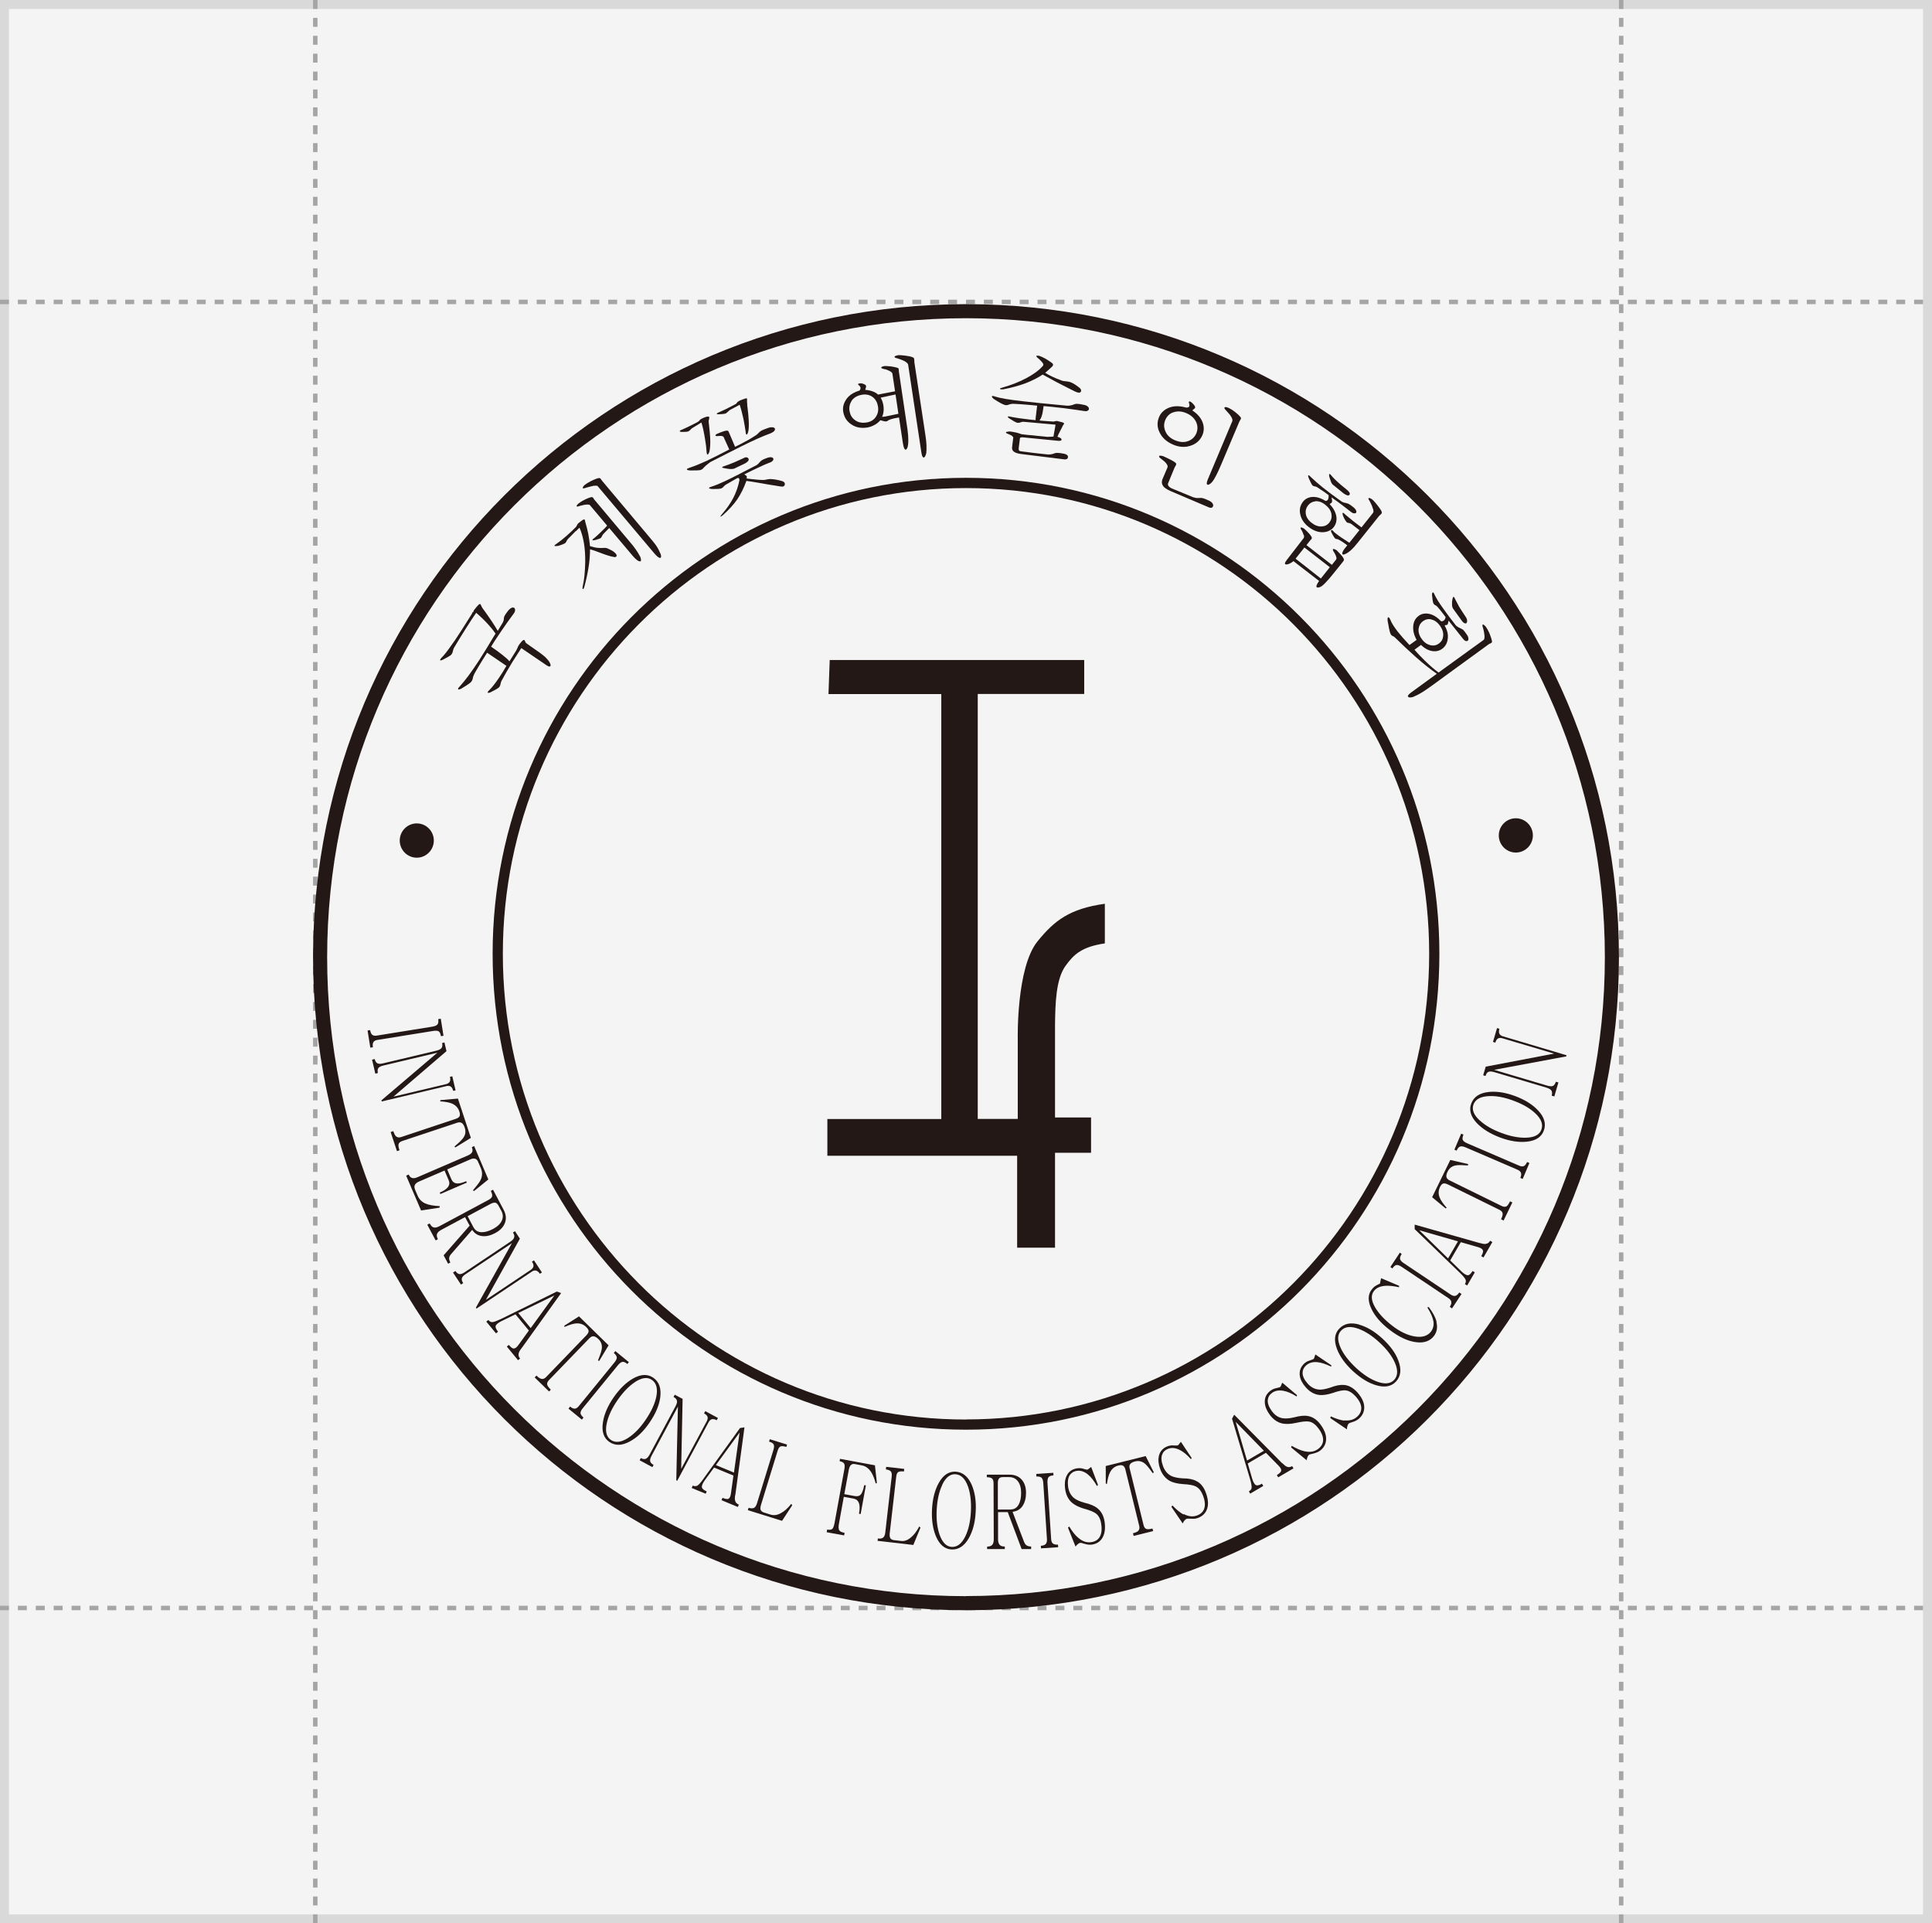 <svg width="216" height="215" viewBox="0 0 216 215" fill="none" xmlns="http://www.w3.org/2000/svg">
<rect x="0.5" y="0.5" width="215" height="214" fill="#D9D9D9" fill-opacity="0.3" stroke="#D9D9D9"/>
<line y1="33.75" x2="216" y2="33.75" stroke="#A5A5A5" stroke-width="0.5" stroke-dasharray="1 1"/>
<line y1="179.75" x2="216" y2="179.75" stroke="#A5A5A5" stroke-width="0.5" stroke-dasharray="1 1"/>
<line x1="35.25" x2="35.25" y2="215" stroke="#A5A5A5" stroke-width="0.5" stroke-dasharray="1 1"/>
<line x1="181.25" x2="181.25" y2="215" stroke="#A5A5A5" stroke-width="0.5" stroke-dasharray="1 1"/>
<g clip-path="url(#clip0_65_1176)">
<path d="M92.752 73.778H121.217V77.576H109.313V125.076H113.787V116.104C113.787 116.104 113.616 108.176 115.99 105.239C117.884 102.898 119.585 101.579 123.523 101.028V105.457C120.977 105.835 120.076 106.661 119.151 107.935C118.044 109.438 117.987 112.18 117.953 114.521V124.916H121.982V128.862H117.953V139.475H113.718V129.195H92.501V125.088H105.238V77.588H92.626L92.763 73.79L92.752 73.778Z" fill="#231815"/>
<path d="M108 53.413C78.77 53.413 55.076 77.232 55.076 106.616C55.076 135.999 78.77 159.818 108 159.818C137.23 159.818 160.924 135.999 160.924 106.616C160.924 77.232 137.23 53.413 108 53.413ZM108 158.682C79.398 158.682 56.218 135.38 56.218 106.627C56.218 77.874 79.398 54.56 108 54.56C136.602 54.56 159.783 77.863 159.783 106.616C159.783 135.368 136.602 158.671 108 158.671V158.682Z" fill="#231815"/>
<path d="M108 34C67.677 34 35 66.688 35 107.006C35 147.324 67.677 180 108 180C148.323 180 181 147.324 181 107.006C181 66.688 148.312 34 108 34ZM108 178.428C68.555 178.428 36.575 146.452 36.575 107.006C36.575 67.56 68.555 35.572 108 35.572C147.445 35.572 179.425 67.548 179.425 106.994C179.425 146.44 147.445 178.417 108 178.417V178.428Z" fill="#231815"/>
<path d="M52.896 68.443C52.896 68.443 52.93 68.363 52.942 68.317C52.964 68.259 52.987 68.214 53.022 68.168C53.078 68.087 53.17 67.973 53.307 67.812C53.478 67.617 53.592 67.514 53.661 67.514C53.706 67.514 53.752 67.582 53.809 67.72C53.832 67.778 53.855 67.812 53.866 67.846C53.889 67.904 53.923 67.95 53.957 67.996C54.277 68.432 54.619 68.913 54.973 69.441C55.316 69.969 55.544 70.325 55.647 70.52L56.206 69.602C56.263 69.499 56.297 69.395 56.309 69.326C56.32 69.281 56.331 69.223 56.331 69.154C56.331 69.063 56.354 68.971 56.388 68.891C56.446 68.764 56.571 68.581 56.754 68.34C56.902 68.145 57.05 68.019 57.187 67.95C57.301 67.892 57.404 67.892 57.484 67.95C57.553 67.996 57.587 68.076 57.587 68.191C57.587 68.317 57.541 68.443 57.45 68.569C57.005 69.154 56.514 69.854 55.966 70.657C55.475 71.38 55.121 71.919 54.905 72.287C55.453 72.654 55.886 72.975 56.206 73.239C56.537 73.491 56.788 73.721 56.959 73.927L57.724 72.7L57.861 72.413C57.895 72.31 57.941 72.229 57.975 72.172C58.032 72.069 58.123 71.942 58.249 71.793C58.397 71.61 58.511 71.529 58.591 71.541C58.637 71.541 58.682 71.61 58.728 71.736C58.751 71.782 58.762 71.805 58.774 71.828C58.785 71.862 58.808 71.885 58.831 71.897L60.395 72.998C60.634 73.17 60.828 73.331 60.977 73.468C61.136 73.629 61.273 73.79 61.388 73.939C61.559 74.226 61.604 74.409 61.513 74.478C61.444 74.547 61.285 74.501 61.045 74.329L58.283 72.447C58.078 72.757 57.747 73.273 57.29 73.996C56.788 74.822 56.4 75.499 56.103 76.05C56.057 76.13 56.023 76.211 56 76.291C55.989 76.337 55.977 76.406 55.955 76.475C55.932 76.635 55.863 76.761 55.772 76.853C55.624 76.979 55.316 77.151 54.836 77.392C54.654 77.461 54.551 77.473 54.528 77.415C54.505 77.369 54.562 77.278 54.722 77.128C55.03 76.819 55.384 76.371 55.783 75.775C56.092 75.327 56.366 74.88 56.617 74.432L54.459 72.964C54.094 73.537 53.775 74.054 53.501 74.513C53.181 75.04 52.999 75.373 52.953 75.511C52.919 75.579 52.896 75.637 52.885 75.706C52.885 75.74 52.873 75.797 52.85 75.855C52.816 76.016 52.748 76.153 52.633 76.268C52.462 76.429 52.097 76.669 51.538 77.002C51.367 77.071 51.264 77.094 51.23 77.048C51.172 77.014 51.23 76.899 51.424 76.704C51.994 76.084 52.691 75.144 53.512 73.893C53.969 73.182 54.574 72.218 55.293 71.002L55.407 70.829C55.213 70.543 54.95 70.21 54.608 69.831C54.197 69.372 53.74 68.936 53.238 68.5C53.033 68.787 52.656 69.361 52.097 70.233C51.538 71.116 51.104 71.828 50.773 72.39C50.727 72.47 50.693 72.55 50.67 72.631C50.659 72.677 50.648 72.746 50.625 72.826C50.579 72.998 50.511 73.124 50.419 73.216C50.282 73.331 49.986 73.503 49.54 73.732C49.381 73.813 49.278 73.836 49.221 73.813C49.164 73.79 49.221 73.686 49.381 73.503C49.563 73.331 49.837 73.01 50.191 72.516C50.636 71.919 51.115 71.22 51.629 70.405L52.736 68.65C52.782 68.569 52.816 68.5 52.827 68.443H52.896Z" fill="#231815"/>
<path d="M64.378 59.356L63.499 60.251C63.442 60.308 63.408 60.366 63.374 60.423C63.351 60.446 63.34 60.492 63.317 60.538C63.282 60.63 63.225 60.699 63.145 60.744C63.031 60.813 62.78 60.905 62.415 61.02C62.164 61.054 62.016 61.054 61.993 61.02C61.959 60.974 62.061 60.882 62.278 60.744C62.552 60.561 62.917 60.274 63.374 59.872C63.773 59.517 64.116 59.196 64.401 58.897L64.515 58.702C64.538 58.645 64.572 58.587 64.606 58.541C64.675 58.473 64.823 58.358 65.029 58.209C65.189 58.083 65.291 58.037 65.348 58.071C65.383 58.094 65.405 58.163 65.417 58.266L65.44 58.358C65.588 58.863 65.691 59.299 65.771 59.677C65.85 60.09 65.908 60.549 65.965 61.054C66.341 61.169 66.661 61.238 66.923 61.249C67.083 61.261 67.254 61.261 67.448 61.249C67.562 61.249 67.642 61.238 67.7 61.249C67.791 61.249 67.882 61.284 67.985 61.33C68.27 61.456 68.498 61.582 68.67 61.72C68.807 61.834 68.886 61.926 68.932 62.029C68.955 62.11 68.944 62.179 68.886 62.224C68.829 62.27 68.772 62.293 68.692 62.27C68.498 62.247 68.247 62.19 67.939 62.087C67.757 62.029 67.471 61.938 67.095 61.788C66.809 61.685 66.604 61.605 66.478 61.559C66.261 61.49 66.09 61.433 65.965 61.41C65.965 62.087 65.908 62.775 65.793 63.464C65.691 64.095 65.542 64.806 65.337 65.575C65.28 65.77 65.223 65.862 65.166 65.85C65.12 65.85 65.109 65.724 65.154 65.517C65.314 64.829 65.405 63.946 65.428 62.867C65.451 61.284 65.234 59.987 64.789 58.989L64.606 59.161L64.378 59.391V59.356ZM65.577 56.396C65.383 56.419 65.12 56.465 64.812 56.557C64.606 56.637 64.481 56.648 64.469 56.591C64.447 56.522 64.527 56.419 64.709 56.258C64.892 56.121 65.086 56.006 65.28 55.903C65.428 55.822 65.622 55.742 65.839 55.65C66.022 55.581 66.147 55.558 66.216 55.581C66.261 55.581 66.307 55.627 66.353 55.708C66.376 55.753 66.398 55.776 66.41 55.799C66.433 55.845 66.467 55.88 66.501 55.914L70.77 60.997C70.998 61.295 71.181 61.559 71.317 61.777C71.409 61.926 71.5 62.087 71.591 62.259C71.694 62.569 71.694 62.741 71.569 62.752C71.375 62.764 71.101 62.557 70.735 62.133L68.11 59.023L67.46 59.689C67.46 59.689 67.368 59.792 67.346 59.849C67.323 59.884 67.3 59.918 67.277 59.976C67.243 60.068 67.197 60.125 67.14 60.159C67.049 60.217 66.866 60.274 66.592 60.354C66.364 60.412 66.25 60.412 66.239 60.366C66.227 60.308 66.33 60.217 66.535 60.068C66.741 59.895 66.98 59.666 67.254 59.402C67.528 59.138 67.745 58.92 67.882 58.76L65.919 56.43C65.919 56.43 65.759 56.385 65.554 56.407L65.577 56.396ZM66.398 54.296C66.227 54.331 65.942 54.4 65.531 54.514C65.291 54.606 65.166 54.618 65.154 54.549C65.132 54.491 65.2 54.377 65.36 54.216C65.542 54.078 65.771 53.929 66.044 53.791C66.216 53.7 66.421 53.608 66.695 53.505C66.866 53.447 66.98 53.424 67.049 53.447C67.095 53.447 67.163 53.516 67.231 53.631L67.334 53.769L72.915 60.412C73.166 60.71 73.372 60.985 73.509 61.226C73.6 61.375 73.703 61.571 73.806 61.823L73.829 61.846C73.943 62.144 73.943 62.316 73.829 62.362C73.692 62.397 73.463 62.224 73.132 61.834L66.798 54.319C66.798 54.319 66.615 54.262 66.41 54.308L66.398 54.296Z" fill="#231815"/>
<path d="M78.188 47.022C78.188 47.022 78.234 46.976 78.246 46.953C78.268 46.93 78.291 46.896 78.325 46.873C78.394 46.827 78.508 46.781 78.668 46.701C78.999 46.563 79.204 46.529 79.273 46.598C79.307 46.632 79.307 46.735 79.261 46.919C79.25 46.965 79.238 46.999 79.227 47.022C79.227 47.068 79.227 47.114 79.227 47.137C79.318 47.883 79.375 48.479 79.398 48.915C79.433 49.581 79.398 50.097 79.318 50.476C79.238 50.694 79.17 50.797 79.113 50.809C79.056 50.809 79.01 50.717 78.999 50.522C78.976 50.109 78.919 49.615 78.816 49.03C78.702 48.33 78.576 47.722 78.417 47.229L77.389 47.86C77.332 47.894 77.275 47.94 77.241 47.986C77.218 48.009 77.184 48.032 77.15 48.078C77.07 48.158 76.99 48.215 76.91 48.238C76.773 48.273 76.534 48.284 76.191 48.284C76.066 48.273 75.997 48.238 75.997 48.204C75.986 48.147 76.077 48.089 76.271 48.02C76.499 47.917 76.716 47.814 76.921 47.722C77.184 47.596 77.424 47.47 77.675 47.343L78.006 47.171C78.086 47.114 78.143 47.068 78.177 47.034L78.188 47.022ZM80.734 48.743C80.631 48.72 80.471 48.72 80.277 48.743C80.106 48.766 80.003 48.743 79.992 48.686C79.969 48.629 80.037 48.56 80.209 48.479C80.745 48.25 81.099 48.135 81.281 48.135C81.384 48.135 81.464 48.204 81.498 48.342L81.544 48.445L82.183 49.948C82.583 49.753 82.925 49.581 83.21 49.42C83.553 49.248 83.941 49.03 84.34 48.766C84.477 48.686 84.591 48.606 84.683 48.525C84.728 48.479 84.785 48.434 84.854 48.353C84.945 48.261 85.036 48.193 85.128 48.135C85.287 48.055 85.539 47.952 85.881 47.837C86.075 47.768 86.246 47.745 86.383 47.768C86.509 47.779 86.6 47.825 86.634 47.917C86.669 47.986 86.634 48.078 86.566 48.17C86.475 48.273 86.349 48.353 86.166 48.434C85.31 48.743 84.192 49.237 82.822 49.925C81.624 50.522 80.494 51.107 79.41 51.657C79.09 51.898 78.896 52.059 78.839 52.116C78.805 52.151 78.759 52.197 78.702 52.254C78.588 52.403 78.462 52.495 78.314 52.541C78.097 52.587 77.698 52.598 77.104 52.587C76.887 52.564 76.785 52.529 76.796 52.461C76.796 52.403 76.933 52.334 77.184 52.254C77.652 52.105 78.257 51.853 78.999 51.52C79.626 51.221 80.471 50.797 81.532 50.246L80.893 48.835C80.893 48.835 80.802 48.755 80.699 48.732L80.734 48.743ZM84.797 51.818C84.797 51.818 84.888 51.726 84.945 51.657C85.025 51.566 85.105 51.497 85.173 51.451C85.299 51.371 85.493 51.279 85.767 51.187C85.961 51.118 86.132 51.095 86.258 51.118C86.372 51.141 86.44 51.199 86.463 51.279C86.486 51.348 86.463 51.428 86.372 51.52C86.292 51.612 86.178 51.68 86.018 51.726C85.778 51.807 85.31 52.013 84.614 52.346C84.066 52.598 83.598 52.828 83.21 53.034C83.359 53.115 83.45 53.184 83.484 53.241C83.496 53.275 83.507 53.333 83.484 53.413V53.493C83.895 53.539 84.249 53.585 84.546 53.608C84.797 53.631 85.048 53.654 85.287 53.654C85.356 53.654 85.436 53.654 85.516 53.642C85.561 53.642 85.63 53.62 85.721 53.596C85.938 53.551 86.132 53.539 86.292 53.562C86.577 53.574 86.965 53.642 87.445 53.78C87.673 53.849 87.776 53.987 87.741 54.182C87.696 54.365 87.536 54.434 87.251 54.377L85.892 54.159C85.379 54.078 84.991 54.01 84.706 53.952C84.237 53.872 83.815 53.803 83.45 53.757C83.165 54.549 82.822 55.226 82.434 55.811C82.023 56.407 81.475 57.004 80.802 57.601C80.654 57.727 80.562 57.773 80.551 57.738C80.54 57.704 80.597 57.601 80.756 57.429C81.259 56.855 81.669 56.258 81.989 55.65C82.309 55.019 82.537 54.365 82.674 53.665C82.662 53.562 82.64 53.482 82.605 53.459C82.56 53.401 82.457 53.424 82.32 53.505L81.122 54.193C81.122 54.193 81.03 54.262 80.996 54.308C80.973 54.331 80.939 54.365 80.893 54.4C80.814 54.503 80.722 54.572 80.608 54.606C80.425 54.652 80.083 54.675 79.581 54.664C79.387 54.641 79.284 54.606 79.273 54.56C79.25 54.514 79.33 54.468 79.512 54.411C79.98 54.262 80.483 54.056 81.019 53.803C81.361 53.642 81.898 53.379 82.64 53L82.879 52.874L84.511 52.036C84.626 51.979 84.717 51.91 84.785 51.83L84.797 51.818ZM82.332 45.095C82.332 45.095 82.354 45.06 82.377 45.037C82.423 44.968 82.468 44.923 82.525 44.888C82.605 44.819 82.754 44.751 82.948 44.682C83.233 44.567 83.404 44.521 83.473 44.532C83.519 44.544 83.541 44.624 83.519 44.751C83.519 44.819 83.519 44.865 83.519 44.9C83.519 44.968 83.519 45.049 83.541 45.118V45.278C83.633 46.013 83.69 46.552 83.701 46.896C83.735 47.447 83.724 47.871 83.667 48.193C83.61 48.445 83.541 48.571 83.473 48.583C83.416 48.583 83.37 48.468 83.359 48.238C83.302 47.825 83.222 47.366 83.119 46.839C82.993 46.254 82.856 45.714 82.697 45.244L81.669 45.795L81.544 45.875L81.327 46.07C81.236 46.162 81.156 46.219 81.065 46.242C80.928 46.276 80.677 46.299 80.311 46.311C80.186 46.311 80.129 46.276 80.129 46.242C80.129 46.219 80.209 46.162 80.368 46.093C80.551 46.013 80.791 45.909 81.099 45.76C81.316 45.657 81.601 45.508 81.978 45.313L82.274 45.152C82.274 45.152 82.32 45.118 82.343 45.095H82.332ZM81.567 52.426C81.43 52.415 81.213 52.38 80.928 52.323C80.791 52.3 80.734 52.277 80.745 52.231C80.745 52.185 80.836 52.139 81.042 52.082C81.293 52.002 81.647 51.864 82.126 51.669C82.468 51.508 82.868 51.336 83.29 51.141C83.359 51.107 83.439 51.107 83.53 51.141C83.61 51.164 83.655 51.221 83.69 51.279C83.724 51.348 83.713 51.428 83.655 51.52C83.587 51.612 83.473 51.703 83.313 51.795L82.069 52.392C81.932 52.426 81.772 52.438 81.567 52.426Z" fill="#231815"/>
<path d="M96.209 43.431C96.221 43.328 96.186 43.224 96.084 43.121C95.97 43.029 95.913 42.972 95.935 42.926C95.958 42.88 96.072 42.857 96.278 42.846C96.575 42.903 96.746 42.995 96.814 43.098C96.849 43.167 96.837 43.27 96.78 43.408L96.734 43.58C97.043 43.603 97.316 43.66 97.556 43.752C97.807 43.833 98.013 43.959 98.161 44.108L100.067 43.741L99.77 41.756C99.736 41.641 99.611 41.538 99.382 41.435C99.177 41.331 98.994 41.274 98.823 41.251C98.629 41.205 98.526 41.159 98.526 41.09C98.503 41.033 98.629 40.976 98.869 40.918C99.04 40.918 99.268 40.918 99.553 40.953C99.782 40.987 99.987 41.022 100.17 41.068C100.318 41.102 100.409 41.136 100.444 41.182C100.478 41.217 100.489 41.274 100.478 41.366L100.501 41.572L101.459 48.02C101.528 48.502 101.551 48.904 101.551 49.214C101.551 49.569 101.517 49.845 101.448 50.04C101.357 50.246 101.265 50.315 101.186 50.246C101.083 50.177 101.003 49.925 100.934 49.478L100.512 46.666C100.341 46.69 100.17 46.724 100.01 46.758C99.907 46.781 99.77 46.816 99.599 46.862L99.553 46.885C99.485 46.907 99.416 46.93 99.371 46.953C99.337 46.976 99.302 46.999 99.257 47.034C99.188 47.08 99.108 47.114 99.04 47.114C98.926 47.114 98.72 47.057 98.424 46.976C98.252 47.171 98.058 47.343 97.83 47.47C97.556 47.63 97.259 47.745 96.951 47.791C96.278 47.894 95.707 47.791 95.205 47.458C94.76 47.171 94.463 46.781 94.326 46.265C94.178 45.749 94.246 45.267 94.509 44.808C94.783 44.303 95.273 43.936 95.947 43.706L96.072 43.672C96.141 43.615 96.186 43.546 96.198 43.465L96.209 43.431ZM95.228 44.796C94.999 45.129 94.908 45.508 94.977 45.932C95.045 46.357 95.228 46.69 95.547 46.93C95.901 47.217 96.346 47.309 96.871 47.229C97.351 47.16 97.716 46.93 97.944 46.563C98.15 46.242 98.23 45.863 98.161 45.439C98.093 45.014 97.921 44.682 97.625 44.429C97.294 44.154 96.883 44.051 96.403 44.119C95.878 44.2 95.479 44.429 95.216 44.785L95.228 44.796ZM100.113 44.096L98.458 44.452C98.64 44.762 98.754 45.118 98.789 45.508C98.823 45.921 98.766 46.288 98.618 46.598C98.789 46.598 99.063 46.552 99.416 46.471C99.633 46.426 99.976 46.345 100.444 46.254L100.124 44.108L100.113 44.096ZM101.174 40.391C100.98 40.287 100.695 40.173 100.33 40.058C100.101 40.012 99.987 39.955 100.01 39.874C100.033 39.805 100.181 39.748 100.444 39.702C100.615 39.702 100.82 39.702 101.037 39.737C101.163 39.748 101.345 39.771 101.596 39.817L101.768 39.851C101.962 39.897 102.099 39.955 102.156 40.012C102.201 40.058 102.213 40.161 102.224 40.299V40.471L103.468 48.686C103.525 49.076 103.571 49.443 103.582 49.776C103.594 50.132 103.582 50.43 103.56 50.648C103.48 50.969 103.388 51.13 103.274 51.141C103.149 51.141 103.069 50.958 103.012 50.59L101.528 40.746C101.494 40.632 101.38 40.528 101.186 40.402L101.174 40.391Z" fill="#231815"/>
<path d="M119.949 45.244C119.949 45.244 120.04 45.221 120.109 45.198C120.212 45.152 120.314 45.129 120.417 45.141C120.588 45.141 120.862 45.187 121.227 45.267C121.41 45.301 121.536 45.37 121.627 45.462C121.718 45.542 121.752 45.623 121.741 45.715C121.741 45.806 121.672 45.875 121.581 45.921C121.501 45.967 121.387 45.978 121.262 45.955C120.68 45.864 119.903 45.749 118.91 45.623C117.883 45.508 117.141 45.428 116.685 45.393L116.662 45.474C116.616 45.818 116.582 46.059 116.548 46.208C116.502 46.426 116.434 46.621 116.354 46.793C116.205 47.057 116.069 47.183 115.932 47.16C115.795 47.126 115.749 46.965 115.795 46.655L115.954 45.347C115.509 45.301 115.053 45.255 114.573 45.221C114.037 45.175 113.615 45.152 113.295 45.141C113.17 45.141 113.055 45.141 112.941 45.187C112.884 45.187 112.816 45.221 112.747 45.244C112.599 45.301 112.439 45.313 112.302 45.255C112.074 45.187 111.674 44.969 111.092 44.59C110.933 44.452 110.864 44.349 110.898 44.303C110.921 44.246 111.035 44.246 111.241 44.326C111.789 44.51 112.827 44.682 114.357 44.854C115.361 44.969 116.993 45.141 119.253 45.347H119.538C119.744 45.313 119.869 45.279 119.949 45.267V45.244ZM116.411 40.379C116.297 40.253 116.148 40.115 115.954 39.955C115.886 39.874 115.852 39.829 115.863 39.794C115.874 39.76 115.977 39.748 116.171 39.771C116.377 39.84 116.605 39.943 116.856 40.081C117.073 40.207 117.313 40.356 117.564 40.54C117.666 40.609 117.723 40.678 117.735 40.746C117.746 40.827 117.701 40.907 117.598 41.01L117.45 41.148L116.856 41.676C117.039 41.802 117.29 41.928 117.587 42.077C117.849 42.204 118.146 42.33 118.488 42.456C118.625 42.525 118.762 42.571 118.899 42.594C118.956 42.605 119.059 42.617 119.196 42.628C119.378 42.64 119.538 42.674 119.675 42.72C119.903 42.8 120.189 42.972 120.531 43.225C120.839 43.431 120.931 43.626 120.839 43.787C120.737 43.948 120.508 43.925 120.143 43.741L119.572 43.454C118.99 43.167 118.522 42.915 118.157 42.731C117.541 42.399 117.016 42.112 116.571 41.871C116.046 42.227 115.395 42.559 114.619 42.858C113.889 43.121 113.067 43.351 112.154 43.523C111.937 43.535 111.823 43.523 111.8 43.466C111.777 43.42 111.868 43.374 112.062 43.328C113.033 43.053 113.923 42.708 114.745 42.272C115.601 41.813 116.217 41.355 116.616 40.873L116.651 40.758C116.651 40.666 116.559 40.54 116.422 40.391L116.411 40.379ZM113.124 48.698C113.033 48.652 112.884 48.583 112.679 48.491C112.53 48.445 112.462 48.388 112.462 48.342C112.462 48.285 112.599 48.25 112.861 48.227C113.101 48.25 113.375 48.296 113.66 48.365C113.923 48.434 114.094 48.491 114.197 48.537C114.642 48.594 115.064 48.64 115.452 48.663C115.715 48.698 116.126 48.743 116.673 48.789L117.107 48.835C117.176 48.835 117.233 48.835 117.301 48.824C117.335 48.824 117.381 48.824 117.45 48.824L117.781 48.801C117.803 48.698 117.826 48.56 117.849 48.388C117.872 48.273 117.906 48.066 117.963 47.768L118.009 47.47L114.436 47.149C114.345 47.149 114.265 47.149 114.197 47.183C114.162 47.183 114.117 47.206 114.048 47.229C113.923 47.275 113.809 47.275 113.695 47.252C113.535 47.195 113.261 47.045 112.873 46.793C112.713 46.69 112.656 46.609 112.679 46.575C112.713 46.529 112.827 46.541 113.055 46.598C113.546 46.701 114.254 46.804 115.19 46.908C116.08 46.999 116.947 47.08 117.792 47.126L117.94 47.091C118.009 47.08 118.066 47.057 118.112 47.057C118.203 47.057 118.34 47.091 118.522 47.149C118.773 47.195 118.922 47.252 118.956 47.321C118.979 47.367 118.945 47.435 118.853 47.539L118.762 47.699V47.722C118.614 47.986 118.522 48.193 118.454 48.319C118.34 48.548 118.26 48.721 118.226 48.824C118.522 48.916 118.682 49.007 118.682 49.134C118.682 49.26 118.534 49.306 118.248 49.271L114.277 48.881L114.162 48.904C114.162 48.904 114.083 48.927 114.06 48.927C114.037 48.95 114.026 48.984 114.026 49.03L113.889 50.12C113.889 50.212 113.889 50.292 113.934 50.361C113.98 50.407 114.048 50.442 114.162 50.453C114.493 50.499 114.916 50.545 115.441 50.614C116.057 50.694 116.651 50.751 117.221 50.809C117.37 50.809 117.507 50.786 117.609 50.763C117.678 50.763 117.746 50.728 117.838 50.694C117.952 50.648 118.077 50.625 118.18 50.625C118.363 50.625 118.625 50.648 119.002 50.728C119.299 50.809 119.424 50.935 119.401 51.118C119.367 51.302 119.23 51.382 118.968 51.348L114.151 50.751C113.729 50.694 113.443 50.591 113.295 50.442C113.17 50.315 113.124 50.155 113.158 49.948L113.284 48.916C113.284 48.847 113.215 48.778 113.112 48.709L113.124 48.698Z" fill="#231815"/>
<path d="M132.927 45.485C132.984 45.416 132.995 45.301 132.961 45.141C132.892 44.992 132.892 44.9 132.961 44.877C133.041 44.854 133.155 44.923 133.303 45.06C133.509 45.267 133.623 45.416 133.623 45.531C133.623 45.588 133.577 45.657 133.474 45.737C133.44 45.76 133.406 45.783 133.383 45.795C133.349 45.829 133.326 45.852 133.315 45.887C133.954 46.311 134.353 46.816 134.513 47.401C134.65 47.929 134.581 48.434 134.296 48.904C134.011 49.374 133.588 49.684 133.041 49.845C132.447 50.029 131.819 49.983 131.169 49.707C130.461 49.409 129.97 48.973 129.674 48.399C129.4 47.883 129.343 47.355 129.514 46.816C129.674 46.288 130.016 45.898 130.53 45.646C131.089 45.37 131.774 45.336 132.55 45.542L132.63 45.565C132.767 45.565 132.858 45.542 132.915 45.485H132.927ZM130.393 51.807C130.29 51.669 130.096 51.497 129.822 51.291C129.639 51.164 129.56 51.073 129.594 50.992C129.628 50.912 129.776 50.923 130.039 50.992C130.37 51.141 130.644 51.268 130.861 51.382C131.078 51.497 131.237 51.589 131.34 51.669C131.454 51.738 131.511 51.818 131.5 51.887C131.5 51.933 131.477 52.013 131.397 52.128L131.317 52.277L130.61 53.987C130.553 54.113 130.564 54.216 130.632 54.308C130.689 54.4 130.804 54.503 130.998 54.595L133.36 55.57C133.531 55.628 133.68 55.662 133.794 55.673C133.874 55.673 133.954 55.673 134.045 55.673C134.182 55.651 134.296 55.651 134.399 55.673C134.581 55.708 134.844 55.811 135.186 55.972C135.358 56.052 135.472 56.144 135.552 56.259C135.62 56.362 135.654 56.454 135.631 56.557C135.609 56.637 135.563 56.706 135.495 56.74C135.415 56.775 135.312 56.775 135.209 56.74L130.838 54.882C130.438 54.698 130.164 54.515 130.039 54.331C129.891 54.124 129.856 53.884 129.948 53.608L130.53 52.243C130.564 52.128 130.53 51.99 130.404 51.83L130.393 51.807ZM131.146 46.093C130.735 46.254 130.45 46.541 130.279 46.954C130.107 47.367 130.107 47.768 130.279 48.181C130.461 48.64 130.815 48.984 131.363 49.214C131.911 49.443 132.413 49.478 132.869 49.294C133.28 49.134 133.577 48.847 133.748 48.445C133.919 48.032 133.919 47.63 133.748 47.218C133.554 46.77 133.189 46.426 132.641 46.185C132.105 45.955 131.603 45.932 131.157 46.105L131.146 46.093ZM137.652 46.587C137.538 46.391 137.343 46.162 137.07 45.875C136.91 45.715 136.853 45.6 136.91 45.542C136.967 45.474 137.115 45.496 137.366 45.6C137.606 45.715 137.811 45.841 137.983 45.978C138.097 46.059 138.245 46.185 138.439 46.357L138.508 46.426C138.656 46.563 138.736 46.678 138.747 46.747C138.747 46.804 138.713 46.885 138.645 46.977L138.542 47.172L136.533 51.922C136.316 52.438 136.122 52.851 135.974 53.138C135.803 53.471 135.643 53.734 135.483 53.918C135.255 54.148 135.095 54.228 134.981 54.17C134.878 54.113 134.901 53.918 135.038 53.585L137.777 47.068C137.811 46.942 137.777 46.782 137.64 46.575L137.652 46.587Z" fill="#231815"/>
<path d="M145.744 59.803C145.699 59.654 145.642 59.494 145.55 59.322C145.413 59.138 145.379 59.023 145.425 58.977C145.47 58.931 145.596 58.977 145.801 59.092C146.269 59.517 146.543 59.826 146.634 60.021C146.692 60.136 146.669 60.239 146.566 60.32L146.498 60.389L146.064 60.939L148.906 63.142L149.374 62.557C149.431 62.477 149.431 62.385 149.397 62.259C149.362 62.133 149.294 61.972 149.168 61.765C149.031 61.57 148.986 61.444 149.031 61.387C149.066 61.329 149.202 61.375 149.442 61.513C149.682 61.754 149.864 61.96 150.001 62.11C150.116 62.247 150.195 62.373 150.23 62.465C150.264 62.534 150.264 62.603 150.23 62.66C150.218 62.695 150.184 62.741 150.127 62.809L150.047 62.913L149.853 63.154C149.271 63.888 148.86 64.381 148.632 64.657C148.255 65.093 147.97 65.379 147.776 65.517C147.525 65.678 147.342 65.712 147.228 65.655C147.114 65.575 147.194 65.334 147.479 64.944L144.614 62.729C144.283 62.982 144.009 63.108 143.804 63.096C143.599 63.096 143.61 62.924 143.85 62.614L145.71 60.205L145.756 60.148C145.801 60.079 145.813 59.953 145.767 59.803H145.744ZM144.854 62.454L147.673 64.668L148.677 63.406L145.836 61.203L144.854 62.442V62.454ZM150.367 56.201C150.367 56.201 150.469 56.235 150.538 56.247C150.641 56.27 150.732 56.304 150.8 56.338C150.926 56.407 151.086 56.522 151.303 56.694C151.462 56.82 151.565 56.947 151.611 57.061C151.656 57.164 151.656 57.256 151.611 57.314C151.576 57.371 151.508 57.394 151.405 57.383C151.291 57.383 151.166 57.325 151.051 57.233C150.663 56.924 150.298 56.648 149.967 56.396C149.728 56.212 149.362 55.948 148.871 55.604L148.894 55.765C148.894 55.822 148.917 55.868 148.929 55.902C148.929 55.948 148.929 55.994 148.929 56.029C148.929 56.097 148.906 56.155 148.871 56.201C148.849 56.224 148.803 56.247 148.746 56.281L148.655 56.35C149.111 56.832 149.374 57.337 149.419 57.853C149.454 58.323 149.317 58.713 149.02 59.035C148.712 59.344 148.312 59.494 147.833 59.494C147.308 59.494 146.783 59.287 146.269 58.874C145.79 58.495 145.493 58.036 145.379 57.532C145.265 57.073 145.322 56.648 145.55 56.27C145.778 55.88 146.109 55.65 146.555 55.57C147.057 55.489 147.593 55.627 148.175 55.983C148.312 56.006 148.415 55.96 148.472 55.834C148.529 55.719 148.552 55.558 148.541 55.352C148.369 55.225 148.21 55.111 148.061 54.996C147.81 54.824 147.548 54.652 147.262 54.468C147.205 54.434 147.137 54.399 147.08 54.388C147.045 54.377 147.011 54.365 146.943 54.365C146.84 54.342 146.76 54.296 146.703 54.216C146.623 54.113 146.498 53.86 146.326 53.47C146.246 53.264 146.224 53.16 146.281 53.137C146.326 53.114 146.418 53.172 146.532 53.309C146.943 53.7 147.399 54.101 147.913 54.514C148.404 54.904 149.031 55.375 149.785 55.914L150.047 56.097C150.138 56.143 150.23 56.178 150.321 56.201H150.367ZM147.068 56.04C146.726 56.075 146.452 56.224 146.235 56.499C146.03 56.763 145.938 57.073 145.984 57.406C146.03 57.784 146.235 58.117 146.6 58.415C146.988 58.725 147.376 58.874 147.776 58.851C148.13 58.828 148.415 58.679 148.62 58.415C148.837 58.14 148.917 57.83 148.86 57.474C148.792 57.084 148.563 56.74 148.175 56.43C147.81 56.132 147.433 56.006 147.068 56.029V56.04ZM148.78 53.768C148.723 53.631 148.666 53.459 148.609 53.252C148.586 53.103 148.586 53.011 148.62 52.988C148.666 52.965 148.769 53.046 148.917 53.241C149.088 53.436 149.248 53.596 149.408 53.745C149.659 53.986 150.058 54.331 150.606 54.767C150.892 55.008 150.972 55.191 150.869 55.317C150.766 55.444 150.549 55.386 150.218 55.157L148.974 54.147C148.894 54.055 148.826 53.929 148.769 53.78L148.78 53.768ZM153.483 56.843C153.425 56.614 153.311 56.361 153.163 56.075C153.049 55.902 152.992 55.788 152.992 55.73C152.992 55.627 153.117 55.65 153.38 55.799C153.494 55.891 153.677 56.075 153.905 56.361C154.087 56.602 154.236 56.786 154.339 56.947C154.453 57.119 154.498 57.245 154.487 57.325C154.487 57.383 154.43 57.451 154.35 57.52L154.179 57.681L151.805 60.653C151.508 61.031 151.257 61.306 151.051 61.49C150.789 61.731 150.526 61.892 150.275 61.983C150.116 62.018 150.047 61.96 150.07 61.823C150.093 61.674 150.207 61.479 150.412 61.226L150.629 60.962L150.355 60.756C150.184 60.641 150.058 60.549 149.979 60.503C149.853 60.423 149.75 60.366 149.67 60.331C149.625 60.297 149.579 60.285 149.533 60.274C149.511 60.274 149.476 60.262 149.431 60.251C149.339 60.251 149.271 60.205 149.225 60.148C149.145 60.044 149.008 59.826 148.849 59.505C148.792 59.367 148.792 59.276 148.86 59.253C148.929 59.23 149.02 59.31 149.145 59.471C149.305 59.608 149.488 59.758 149.705 59.907C149.842 60.01 150.047 60.148 150.321 60.32L150.857 60.675L151.987 59.264L151.12 58.599L151.04 58.553C150.983 58.518 150.914 58.484 150.857 58.472C150.835 58.472 150.789 58.461 150.743 58.45C150.652 58.45 150.584 58.404 150.526 58.335C150.447 58.243 150.321 58.048 150.173 57.715C150.093 57.486 150.07 57.36 150.127 57.325C150.184 57.302 150.287 57.394 150.458 57.566C150.869 57.91 151.177 58.163 151.394 58.335C151.634 58.518 151.907 58.725 152.216 58.954L153.494 57.348C153.574 57.256 153.574 57.084 153.494 56.843H153.483Z" fill="#231815"/>
<path d="M163.07 70.13C163.07 70.13 163.195 70.199 163.275 70.233C163.401 70.29 163.503 70.348 163.583 70.405C163.698 70.52 163.846 70.715 164.028 70.99C164.12 71.128 164.165 71.266 164.177 71.38C164.177 71.484 164.154 71.564 164.097 71.621C164.04 71.667 163.96 71.679 163.869 71.656C163.766 71.621 163.675 71.541 163.583 71.426L161.951 69.373C161.94 69.476 161.917 69.545 161.906 69.591C161.894 69.671 161.871 69.728 161.86 69.774C161.837 69.808 161.814 69.831 161.769 69.854C161.746 69.866 161.723 69.877 161.666 69.877C161.62 69.877 161.597 69.877 161.586 69.877C161.552 69.889 161.529 69.912 161.518 69.946C161.803 70.428 161.928 70.921 161.86 71.403C161.814 71.839 161.632 72.195 161.324 72.459C161.004 72.723 160.639 72.838 160.205 72.792C159.737 72.734 159.292 72.505 158.87 72.092L158.139 72.631C158.425 72.964 158.813 73.377 159.303 73.859C159.885 74.421 160.399 74.868 160.833 75.178L165.877 71.529C165.957 71.461 165.98 71.3 165.969 71.059C165.946 70.818 165.9 70.531 165.809 70.222C165.729 69.981 165.718 69.854 165.763 69.82C165.82 69.774 165.946 69.866 166.129 70.072C166.254 70.267 166.38 70.474 166.482 70.703C166.539 70.841 166.619 71.025 166.699 71.277L166.768 71.507C166.813 71.656 166.825 71.748 166.791 71.805C166.768 71.851 166.722 71.885 166.619 71.931C166.574 71.954 166.539 71.966 166.505 71.977C166.46 72.011 166.425 72.034 166.391 72.057L162.02 75.235L160.148 76.601C159.669 76.945 159.292 77.209 159.007 77.381C158.641 77.61 158.288 77.782 157.957 77.92C157.683 77.989 157.511 77.978 157.443 77.897C157.34 77.805 157.443 77.656 157.728 77.438L160.639 75.316C159.943 74.834 159.155 74.214 158.288 73.446C157.534 72.78 156.747 72.034 155.925 71.231C155.891 71.197 155.857 71.174 155.811 71.151C155.788 71.139 155.765 71.128 155.72 71.105C155.594 71.059 155.503 70.956 155.446 70.818C155.366 70.612 155.263 70.141 155.137 69.395C155.115 69.154 155.137 69.017 155.206 69.005C155.274 68.982 155.354 69.086 155.446 69.292C155.594 69.671 155.879 70.107 156.279 70.623C156.598 71.025 157.032 71.518 157.58 72.103L158.379 71.529C158.071 70.979 157.957 70.463 158.002 69.958C158.048 69.499 158.23 69.143 158.55 68.891C158.87 68.627 159.246 68.535 159.691 68.604C160.182 68.684 160.65 68.959 161.095 69.43C161.198 69.476 161.312 69.441 161.426 69.361C161.529 69.269 161.597 69.143 161.62 68.982L161.563 68.902C161.392 68.684 161.266 68.523 161.175 68.397C161.015 68.191 160.867 68.007 160.719 67.847C160.673 67.789 160.616 67.743 160.57 67.709C160.536 67.697 160.49 67.663 160.445 67.64C160.342 67.583 160.273 67.502 160.239 67.399C160.194 67.261 160.137 66.963 160.102 66.493C160.102 66.32 160.137 66.229 160.194 66.217C160.251 66.217 160.319 66.298 160.399 66.504C160.593 66.906 160.913 67.422 161.381 68.064C161.723 68.546 162.168 69.154 162.739 69.877L162.784 69.935C162.887 70.015 162.978 70.084 163.07 70.141V70.13ZM160.022 69.235C159.68 69.166 159.372 69.235 159.086 69.441C158.813 69.636 158.653 69.912 158.607 70.256C158.55 70.646 158.664 71.036 158.95 71.426C159.223 71.816 159.566 72.046 159.943 72.126C160.285 72.206 160.593 72.138 160.867 71.942C161.152 71.736 161.312 71.461 161.346 71.105C161.392 70.715 161.266 70.336 160.993 69.946C160.707 69.556 160.376 69.315 160 69.246L160.022 69.235ZM164.017 69.327C164.04 69.453 164.017 69.545 163.983 69.613C163.937 69.682 163.869 69.705 163.789 69.682C163.686 69.659 163.583 69.579 163.469 69.441L162.75 68.443L162.453 68.03C162.385 67.915 162.339 67.766 162.339 67.594C162.328 67.422 162.339 67.192 162.396 66.929C162.431 66.779 162.465 66.711 162.522 66.722C162.568 66.734 162.636 66.837 162.716 67.032C162.841 67.284 162.978 67.548 163.127 67.812C163.287 68.076 163.526 68.443 163.823 68.891L163.857 68.936C163.949 69.063 164.006 69.2 164.028 69.327H164.017Z" fill="#231815"/>
<path d="M48.502 93.96C48.502 95.016 47.647 95.877 46.596 95.877C45.546 95.877 44.69 95.016 44.69 93.96C44.69 92.905 45.546 92.044 46.596 92.044C47.647 92.044 48.502 92.905 48.502 93.96Z" fill="#231815"/>
<path d="M171.378 93.387C171.378 94.442 170.522 95.303 169.472 95.303C168.422 95.303 167.566 94.442 167.566 93.387C167.566 92.331 168.422 91.471 169.472 91.471C170.522 91.471 171.378 92.331 171.378 93.387Z" fill="#231815"/>
<path d="M49.586 115.783L49.301 115.829C49.255 115.565 49.175 115.381 49.061 115.301C48.936 115.209 48.73 115.198 48.434 115.244L42.236 116.242C41.996 116.276 41.837 116.357 41.757 116.483C41.665 116.609 41.654 116.804 41.688 117.068L41.403 117.114L41.095 115.198L41.38 115.152C41.426 115.404 41.506 115.588 41.62 115.68C41.745 115.772 41.916 115.806 42.156 115.76L48.354 114.762C48.639 114.716 48.833 114.624 48.924 114.498C49.016 114.372 49.027 114.177 48.993 113.924L49.278 113.878L49.586 115.794V115.783Z" fill="#231815"/>
<path d="M41.893 118.388C41.95 118.628 42.053 118.789 42.19 118.858C42.327 118.938 42.544 118.938 42.818 118.869L48.798 117.447C49.084 117.378 49.267 117.275 49.369 117.148C49.461 117.011 49.483 116.827 49.426 116.598L49.689 116.529L49.917 117.504L43.993 122.587L49.837 121.199C50.054 121.153 50.202 121.049 50.282 120.923C50.351 120.785 50.362 120.613 50.305 120.372L50.568 120.315L50.933 121.887L50.67 121.944C50.613 121.715 50.522 121.554 50.396 121.462C50.271 121.382 50.1 121.359 49.883 121.417L42.681 123.126L42.647 123L48.901 117.676L42.864 119.11C42.578 119.179 42.396 119.271 42.304 119.386C42.213 119.512 42.19 119.695 42.247 119.948L41.962 120.017L41.597 118.456L41.882 118.388H41.893Z" fill="#231815"/>
<path d="M43.982 126.465C44.073 126.74 44.165 126.924 44.267 127.015C44.416 127.153 44.61 127.188 44.849 127.107L50.944 125.076C51.172 124.996 51.321 124.904 51.378 124.778C51.435 124.652 51.435 124.48 51.355 124.25C51.218 123.826 50.921 123.516 50.488 123.344C50.214 123.229 49.78 123.16 49.209 123.114L49.244 122.977L51.195 122.805L52.645 127.199L50.91 128.266L50.807 128.163L50.967 128.025C51.412 127.646 51.697 127.36 51.834 127.142C52.051 126.809 52.086 126.453 51.96 126.063C51.869 125.799 51.766 125.627 51.629 125.535C51.492 125.444 51.321 125.432 51.093 125.512L44.986 127.543C44.735 127.624 44.598 127.75 44.553 127.922C44.53 128.06 44.553 128.278 44.667 128.587L44.382 128.679L43.674 126.545L43.959 126.453L43.982 126.465Z" fill="#231815"/>
<path d="M45.683 131.272C45.774 131.49 45.9 131.628 46.06 131.674C46.219 131.731 46.414 131.708 46.676 131.594L52.337 129.15C52.577 129.047 52.725 128.92 52.794 128.771C52.851 128.633 52.839 128.45 52.748 128.232L53.011 128.117L54.597 131.846L53.011 133.131L52.862 133.074L53.136 132.741C53.467 132.351 53.684 132.041 53.775 131.812C53.935 131.41 53.935 131.009 53.764 130.595L53.456 129.884C53.376 129.689 53.262 129.574 53.125 129.528C52.976 129.483 52.782 129.505 52.542 129.62L49.997 130.722L50.465 131.823C50.579 132.087 50.762 132.236 51.002 132.282C51.264 132.328 51.641 132.248 52.12 132.041L52.189 132.202L49.233 133.475L49.164 133.315C49.621 133.12 49.94 132.902 50.1 132.672C50.26 132.443 50.283 132.213 50.169 131.949L49.701 130.848L46.882 132.064C46.63 132.167 46.471 132.294 46.391 132.443C46.311 132.58 46.322 132.752 46.391 132.959L46.676 133.624C46.847 134.038 47.133 134.336 47.521 134.519C47.897 134.691 48.445 134.795 49.176 134.829L49.13 135.001L47.075 135.311L45.409 131.422L45.672 131.307L45.683 131.272Z" fill="#231815"/>
<path d="M48.057 136.791C48.194 137.043 48.342 137.181 48.513 137.215C48.673 137.25 48.879 137.204 49.141 137.066L54.62 134.129C54.848 134.003 54.985 133.877 55.019 133.727C55.053 133.59 55.008 133.395 54.871 133.131L55.122 132.993L56.309 135.242C56.583 135.758 56.628 136.252 56.446 136.722C56.275 137.17 55.909 137.548 55.373 137.835C54.859 138.11 54.38 138.225 53.935 138.179C53.455 138.133 53.067 137.904 52.793 137.479L50.454 140.164C50.305 140.336 50.225 140.485 50.214 140.635C50.203 140.772 50.248 140.933 50.351 141.128L50.1 141.266L49.598 140.325L52.508 137.009L51.994 136.057L49.335 137.479C49.084 137.617 48.924 137.766 48.867 137.915C48.799 138.076 48.833 138.282 48.959 138.523L48.707 138.661L47.772 136.906L48.023 136.768L48.057 136.791ZM52.953 137.215C53.136 137.56 53.444 137.743 53.889 137.743C54.254 137.743 54.665 137.617 55.133 137.376C55.624 137.112 55.944 136.802 56.103 136.447C56.263 136.091 56.252 135.735 56.058 135.368L55.727 134.76C55.635 134.588 55.521 134.485 55.396 134.45C55.247 134.416 55.065 134.462 54.848 134.577L52.28 135.953L52.953 137.227V137.215Z" fill="#231815"/>
<path d="M50.921 142.08C51.058 142.287 51.207 142.401 51.355 142.424C51.515 142.447 51.709 142.378 51.949 142.218L57.062 138.799C57.301 138.638 57.45 138.477 57.484 138.317C57.53 138.168 57.484 137.984 57.347 137.778L57.575 137.628L58.123 138.466L54.323 145.304L59.322 141.965C59.504 141.839 59.618 141.701 59.641 141.552C59.664 141.403 59.607 141.231 59.47 141.036L59.698 140.887L60.589 142.241L60.36 142.39C60.235 142.195 60.086 142.08 59.938 142.034C59.79 142 59.618 142.034 59.447 142.16L53.273 146.279L53.204 146.176L57.233 138.971L52.063 142.424C51.823 142.585 51.675 142.734 51.64 142.883C51.595 143.032 51.64 143.216 51.789 143.434L51.538 143.595L50.648 142.252L50.899 142.092L50.921 142.08Z" fill="#231815"/>
<path d="M58.283 150.743C58.089 150.995 57.986 151.202 57.975 151.374C57.952 151.534 58.009 151.707 58.146 151.867L57.918 152.051L56.662 150.525L56.891 150.341C57.107 150.605 57.279 150.731 57.416 150.743C57.575 150.754 57.746 150.64 57.941 150.376L59.127 148.735L57.632 146.922L56.069 147.679C55.681 147.874 55.464 148.058 55.418 148.219C55.373 148.379 55.464 148.586 55.681 148.861L55.452 149.045L54.368 147.737L54.596 147.553C54.733 147.725 54.893 147.806 55.053 147.794C55.236 147.783 55.555 147.656 56.023 147.438L62.255 144.375L62.734 144.547L58.283 150.754V150.743ZM57.941 146.773L59.333 148.46L61.981 144.811L57.941 146.773Z" fill="#231815"/>
<path d="M59.984 153.772C60.189 153.978 60.36 154.093 60.497 154.127C60.691 154.185 60.874 154.127 61.057 153.932L65.553 149.274C65.725 149.09 65.805 148.941 65.805 148.804C65.805 148.666 65.713 148.517 65.542 148.345C65.222 148.023 64.823 147.897 64.355 147.943C64.058 147.966 63.648 148.104 63.111 148.333L63.088 148.195L64.732 147.151L68.042 150.387L66.992 152.131L66.855 152.085L66.923 151.89C67.151 151.351 67.266 150.961 67.288 150.708C67.323 150.318 67.197 149.974 66.912 149.698C66.718 149.503 66.535 149.4 66.375 149.377C66.216 149.354 66.056 149.435 65.885 149.607L61.388 154.265C61.205 154.448 61.136 154.632 61.182 154.804C61.216 154.93 61.353 155.114 61.582 155.343L61.388 155.55L59.778 153.978L59.972 153.772H59.984Z" fill="#231815"/>
<path d="M70.313 152.257L70.142 152.475C69.937 152.303 69.754 152.223 69.606 152.234C69.457 152.257 69.286 152.372 69.092 152.601L65.109 157.477C64.96 157.661 64.892 157.833 64.903 157.982C64.926 158.131 65.04 158.292 65.234 158.464L65.052 158.694L63.557 157.466L63.739 157.236C63.933 157.397 64.116 157.477 64.264 157.466C64.413 157.466 64.572 157.351 64.721 157.168L68.704 152.291C68.887 152.062 68.978 151.867 68.955 151.718C68.932 151.569 68.83 151.408 68.624 151.247L68.795 151.029L70.29 152.257H70.313Z" fill="#231815"/>
<path d="M73.817 156.204C73.692 157.11 73.292 158.051 72.619 159.026C71.957 160.002 71.226 160.702 70.427 161.126C69.537 161.619 68.772 161.631 68.122 161.183C67.494 160.747 67.254 160.025 67.403 159.026C67.528 158.132 67.928 157.191 68.59 156.227C69.263 155.252 69.994 154.54 70.781 154.093C71.66 153.6 72.413 153.577 73.041 154.013C73.692 154.46 73.943 155.194 73.817 156.193V156.204ZM70.998 154.494C70.313 154.942 69.651 155.63 69.024 156.537C68.407 157.443 68.008 158.292 67.837 159.095C67.643 159.99 67.791 160.61 68.282 160.954C68.795 161.31 69.434 161.241 70.211 160.747C70.895 160.311 71.557 159.635 72.174 158.728C72.801 157.81 73.201 156.95 73.372 156.147C73.555 155.24 73.395 154.609 72.881 154.253C72.391 153.909 71.763 153.99 70.987 154.494H70.998Z" fill="#231815"/>
<path d="M71.637 162.985C71.854 163.1 72.037 163.134 72.185 163.077C72.334 163.019 72.482 162.87 72.619 162.618L75.529 157.191C75.666 156.927 75.723 156.72 75.678 156.571C75.643 156.411 75.518 156.273 75.301 156.158L75.438 155.906L76.317 156.376L76.157 164.201L79.01 158.889C79.113 158.694 79.147 158.522 79.102 158.373C79.045 158.235 78.919 158.109 78.714 157.994L78.85 157.742L80.266 158.51L80.129 158.763C79.923 158.648 79.741 158.614 79.592 158.648C79.444 158.682 79.319 158.797 79.216 158.992L75.712 165.532L75.609 165.475L75.792 157.237L72.847 162.732C72.71 162.996 72.653 163.191 72.687 163.341C72.722 163.49 72.847 163.639 73.075 163.754L72.938 164.006L71.512 163.237L71.649 162.985H71.637Z" fill="#231815"/>
<path d="M82.194 167.127C82.137 167.436 82.148 167.677 82.217 167.838C82.274 167.987 82.4 168.113 82.605 168.194L82.491 168.458L80.665 167.7L80.779 167.436C81.087 167.563 81.304 167.597 81.429 167.551C81.578 167.482 81.669 167.299 81.715 166.978L82 164.947L79.832 164.052L78.793 165.475C78.542 165.83 78.439 166.094 78.473 166.266C78.508 166.427 78.679 166.576 79.01 166.714L78.896 166.978L77.332 166.335L77.446 166.071C77.652 166.151 77.823 166.151 77.971 166.071C78.131 165.968 78.359 165.715 78.656 165.291L82.731 159.635L83.233 159.554L82.206 167.138L82.194 167.127ZM80.037 163.776L82.057 164.614L82.685 160.139L80.037 163.776Z" fill="#231815"/>
<path d="M83.701 168.55C83.963 168.63 84.169 168.63 84.317 168.55C84.443 168.469 84.545 168.32 84.625 168.079L86.474 162.067C86.554 161.792 86.565 161.597 86.497 161.47C86.428 161.333 86.257 161.229 85.983 161.149L86.063 160.885L87.992 161.482L87.912 161.746C87.604 161.654 87.376 161.631 87.239 161.7C87.113 161.769 87.011 161.929 86.931 162.205L85.082 168.217C85.013 168.458 84.99 168.641 85.036 168.768C85.082 168.905 85.207 169.008 85.413 169.077L86.177 169.318C86.52 169.422 86.896 169.376 87.307 169.146C87.695 168.94 88.083 168.595 88.46 168.114L88.574 168.263L87.433 170.007L83.609 168.813L83.701 168.527V168.55Z" fill="#231815"/>
<path d="M92.478 170.982C92.752 171.028 92.946 171.005 93.049 170.913C93.151 170.821 93.231 170.603 93.3 170.271L94.407 164.201C94.453 163.937 94.441 163.754 94.384 163.627C94.304 163.478 94.133 163.386 93.87 163.341L93.916 163.077L97.819 163.799L98.036 165.761L97.911 165.842C97.774 165.325 97.614 164.924 97.431 164.614C97.146 164.155 96.792 163.891 96.37 163.811L95.571 163.662C95.388 163.627 95.24 163.662 95.126 163.777C95.023 163.88 94.943 164.052 94.898 164.293L94.395 167.024L95.514 167.23C95.811 167.287 96.028 167.253 96.176 167.127C96.37 166.955 96.518 166.588 96.621 166.014L96.804 166.048L96.222 169.249L96.039 169.215C96.142 168.664 96.13 168.24 96.005 167.964C95.902 167.723 95.719 167.574 95.445 167.528L94.338 167.322L93.79 170.362C93.733 170.684 93.745 170.925 93.825 171.062C93.916 171.2 94.11 171.292 94.43 171.349L94.373 171.636L92.421 171.28L92.478 170.993V170.982Z" fill="#231815"/>
<path d="M98.15 171.98C98.424 172.015 98.63 171.98 98.755 171.865C98.87 171.762 98.938 171.59 98.972 171.338L99.691 165.073C99.725 164.786 99.691 164.591 99.6 164.488C99.509 164.373 99.315 164.293 99.041 164.259L99.075 163.972L101.095 164.201L101.061 164.488C100.741 164.454 100.513 164.488 100.399 164.568C100.296 164.66 100.216 164.844 100.193 165.119L99.474 171.384C99.44 171.624 99.474 171.82 99.531 171.934C99.6 172.06 99.748 172.141 99.954 172.164L100.753 172.256C101.118 172.301 101.472 172.175 101.826 171.877C102.168 171.602 102.488 171.188 102.773 170.638L102.91 170.764L102.111 172.703L98.116 172.244L98.15 171.957V171.98Z" fill="#231815"/>
<path d="M108.628 165.956C108.993 166.794 109.153 167.804 109.084 168.985C109.027 170.167 108.765 171.142 108.32 171.934C107.817 172.818 107.178 173.242 106.391 173.208C105.626 173.173 105.044 172.68 104.645 171.751C104.291 170.913 104.142 169.915 104.199 168.744C104.256 167.563 104.508 166.576 104.953 165.773C105.443 164.889 106.071 164.476 106.836 164.511C107.623 164.557 108.217 165.039 108.628 165.956ZM105.341 166.002C104.987 166.748 104.781 167.677 104.724 168.779C104.667 169.869 104.781 170.81 105.055 171.578C105.364 172.439 105.809 172.886 106.402 172.921C107.018 172.955 107.532 172.554 107.932 171.728C108.285 170.993 108.491 170.075 108.548 168.974C108.605 167.861 108.491 166.92 108.217 166.151C107.897 165.279 107.429 164.832 106.813 164.798C106.22 164.763 105.717 165.165 105.329 166.002H105.341Z" fill="#231815"/>
<path d="M110.351 172.887C110.636 172.887 110.83 172.818 110.944 172.68C111.047 172.554 111.104 172.347 111.104 172.061L111.081 165.819C111.081 165.555 111.024 165.372 110.922 165.28C110.819 165.188 110.613 165.131 110.328 165.131V164.844H112.862C113.444 164.844 113.901 165.027 114.232 165.406C114.551 165.773 114.711 166.266 114.711 166.875C114.711 167.46 114.585 167.93 114.346 168.309C114.083 168.722 113.695 168.94 113.204 168.997L114.483 172.336C114.562 172.542 114.665 172.692 114.791 172.76C114.905 172.829 115.065 172.875 115.282 172.875V173.162H114.22L112.668 169.032H111.584V172.061C111.584 172.347 111.641 172.554 111.755 172.68C111.869 172.818 112.063 172.887 112.337 172.875V173.162H110.362V172.887H110.351ZM113.01 168.733C113.41 168.733 113.706 168.538 113.912 168.148C114.083 167.815 114.163 167.391 114.163 166.875C114.163 166.324 114.037 165.888 113.798 165.578C113.558 165.268 113.239 165.119 112.816 165.119H112.12C111.915 165.119 111.778 165.176 111.698 165.268C111.606 165.383 111.549 165.567 111.561 165.819V168.745H113.01V168.733Z" fill="#231815"/>
<path d="M117.759 164.637L117.781 164.924C117.507 164.947 117.325 165.004 117.234 165.119C117.131 165.245 117.097 165.452 117.108 165.739L117.519 172.038C117.53 172.279 117.599 172.451 117.713 172.542C117.827 172.634 118.021 172.68 118.284 172.669L118.306 172.955L116.389 173.082L116.366 172.795C116.629 172.783 116.8 172.715 116.914 172.6C117.017 172.485 117.062 172.313 117.051 172.072L116.64 165.773C116.617 165.475 116.549 165.28 116.435 165.176C116.32 165.085 116.126 165.039 115.875 165.05L115.853 164.763L117.77 164.637H117.759Z" fill="#231815"/>
<path d="M120.577 171.923C121.034 172.313 121.502 172.462 121.993 172.393C122.415 172.336 122.723 172.152 122.917 171.854C123.145 171.51 123.214 171.028 123.122 170.397C123.054 169.857 122.86 169.467 122.575 169.226C122.324 169.02 121.867 168.825 121.205 168.653C120.634 168.481 120.189 168.263 119.87 167.999C119.436 167.631 119.173 167.104 119.082 166.438C119.002 165.876 119.059 165.394 119.242 164.993C119.47 164.499 119.881 164.212 120.452 164.132C120.6 164.109 120.76 164.109 120.908 164.132C121 164.155 121.114 164.178 121.262 164.224C121.376 164.258 121.445 164.27 121.49 164.281C121.559 164.281 121.616 164.281 121.65 164.247L121.993 163.983L122.757 165.991L122.643 166.117C122.312 165.532 121.97 165.096 121.627 164.82C121.228 164.499 120.817 164.362 120.395 164.419C120.052 164.465 119.79 164.625 119.607 164.889C119.402 165.199 119.345 165.635 119.413 166.186C119.493 166.737 119.71 167.15 120.064 167.448C120.326 167.666 120.726 167.838 121.251 167.987C121.901 168.136 122.381 168.343 122.7 168.607C123.134 168.951 123.396 169.456 123.499 170.121C123.602 170.89 123.511 171.498 123.225 171.946C122.963 172.359 122.575 172.599 122.038 172.668C121.878 172.691 121.707 172.68 121.525 172.645C121.422 172.622 121.273 172.588 121.091 172.531C121 172.508 120.943 172.485 120.897 172.473C120.84 172.473 120.794 172.473 120.771 172.473C120.691 172.473 120.6 172.531 120.497 172.611C120.406 172.68 120.326 172.772 120.246 172.886L119.402 170.775L119.539 170.638C119.87 171.188 120.201 171.613 120.532 171.888L120.577 171.923Z" fill="#231815"/>
<path d="M126.661 171.395C126.935 171.326 127.129 171.246 127.232 171.154C127.38 171.017 127.426 170.821 127.369 170.581L125.828 164.305C125.771 164.064 125.679 163.914 125.565 163.846C125.451 163.777 125.269 163.765 125.04 163.823C124.607 163.926 124.287 164.201 124.082 164.626C123.945 164.89 123.842 165.314 123.751 165.888L123.625 165.842V163.88L128.088 162.767L129.001 164.591L128.887 164.683L128.761 164.523C128.43 164.052 128.156 163.731 127.962 163.582C127.643 163.341 127.3 163.272 126.912 163.364C126.638 163.433 126.456 163.524 126.364 163.651C126.261 163.777 126.239 163.96 126.307 164.19L127.848 170.466C127.905 170.718 128.019 170.879 128.19 170.925C128.316 170.959 128.544 170.948 128.852 170.867L128.921 171.154L126.741 171.693L126.672 171.407L126.661 171.395Z" fill="#231815"/>
<path d="M132.345 169.249C132.87 169.525 133.361 169.582 133.828 169.41C134.228 169.261 134.49 169.02 134.616 168.687C134.764 168.308 134.73 167.815 134.513 167.218C134.319 166.702 134.057 166.358 133.714 166.174C133.429 166.025 132.938 165.933 132.242 165.899C131.637 165.853 131.158 165.738 130.804 165.555C130.302 165.279 129.937 164.832 129.708 164.212C129.514 163.685 129.469 163.203 129.56 162.767C129.685 162.239 130.016 161.86 130.553 161.665C130.69 161.608 130.85 161.585 130.998 161.573C131.089 161.573 131.215 161.573 131.363 161.585C131.477 161.585 131.557 161.585 131.603 161.585C131.671 161.585 131.717 161.551 131.751 161.516L132.025 161.172L133.224 162.973L133.155 163.122C132.71 162.618 132.288 162.273 131.888 162.078C131.432 161.849 130.998 161.803 130.599 161.952C130.268 162.078 130.051 162.285 129.937 162.583C129.8 162.927 129.834 163.363 130.028 163.891C130.222 164.407 130.519 164.763 130.929 164.981C131.238 165.13 131.66 165.222 132.208 165.256C132.87 165.256 133.383 165.36 133.749 165.555C134.239 165.796 134.593 166.243 134.821 166.874C135.084 167.597 135.13 168.217 134.936 168.721C134.764 169.18 134.433 169.49 133.931 169.685C133.783 169.743 133.612 169.777 133.418 169.777C133.315 169.777 133.167 169.777 132.972 169.766C132.881 169.766 132.813 169.766 132.778 169.766C132.721 169.766 132.676 169.777 132.653 169.788C132.573 169.823 132.493 169.88 132.413 169.984C132.333 170.075 132.276 170.179 132.231 170.305L130.964 168.446L131.078 168.285C131.523 168.756 131.934 169.089 132.311 169.295L132.345 169.249Z" fill="#231815"/>
<path d="M143.381 163.57C143.598 163.799 143.781 163.937 143.952 163.983C144.112 164.029 144.283 163.995 144.466 163.891L144.614 164.144L142.902 165.142L142.754 164.889C143.039 164.717 143.199 164.568 143.233 164.431C143.279 164.281 143.187 164.086 142.959 163.857L141.532 162.4L139.501 163.593L139.992 165.28C140.117 165.693 140.266 165.945 140.414 166.014C140.562 166.083 140.791 166.037 141.087 165.853L141.236 166.106L139.775 166.966L139.626 166.714C139.82 166.599 139.923 166.461 139.935 166.301C139.946 166.117 139.889 165.773 139.741 165.28L137.743 158.591L137.983 158.143L143.359 163.582L143.381 163.57ZM139.421 163.272L141.304 162.17L138.154 158.946L139.421 163.272Z" fill="#231815"/>
<path d="M145.892 162.239C146.474 162.365 146.965 162.274 147.365 161.975C147.707 161.723 147.89 161.413 147.924 161.057C147.958 160.644 147.787 160.185 147.41 159.681C147.091 159.245 146.737 158.981 146.36 158.912C146.041 158.855 145.55 158.912 144.876 159.061C144.283 159.187 143.792 159.21 143.393 159.13C142.833 159.015 142.354 158.682 141.955 158.143C141.624 157.684 141.43 157.237 141.407 156.789C141.373 156.239 141.589 155.791 142.057 155.447C142.183 155.355 142.32 155.286 142.468 155.229C142.56 155.206 142.674 155.172 142.833 155.137C142.948 155.114 143.028 155.091 143.062 155.08C143.119 155.057 143.164 155.011 143.187 154.965L143.359 154.563L145.002 155.952L144.979 156.112C144.409 155.757 143.906 155.539 143.473 155.47C142.97 155.378 142.548 155.458 142.206 155.711C141.92 155.917 141.772 156.181 141.738 156.502C141.704 156.87 141.863 157.283 142.194 157.742C142.525 158.189 142.913 158.453 143.37 158.533C143.701 158.591 144.135 158.568 144.671 158.442C145.31 158.269 145.824 158.212 146.235 158.292C146.771 158.384 147.239 158.705 147.639 159.245C148.095 159.864 148.301 160.438 148.255 160.977C148.221 161.459 147.992 161.861 147.559 162.182C147.433 162.274 147.273 162.354 147.091 162.411C146.988 162.446 146.84 162.48 146.657 162.526C146.566 162.549 146.497 162.56 146.463 162.572C146.406 162.595 146.372 162.606 146.349 162.629C146.28 162.675 146.223 162.767 146.178 162.882C146.132 162.985 146.109 163.111 146.086 163.237L144.351 161.803L144.409 161.62C144.968 161.941 145.447 162.147 145.881 162.239H145.892Z" fill="#231815"/>
<path d="M150.287 158.774C150.88 158.843 151.359 158.705 151.725 158.373C152.044 158.086 152.193 157.765 152.193 157.409C152.193 156.996 151.976 156.56 151.554 156.089C151.188 155.688 150.812 155.458 150.435 155.424C150.115 155.389 149.625 155.493 148.974 155.722C148.403 155.906 147.913 155.975 147.513 155.94C146.942 155.871 146.44 155.596 145.995 155.091C145.619 154.667 145.39 154.242 145.322 153.806C145.242 153.267 145.413 152.796 145.835 152.406C145.95 152.303 146.075 152.223 146.223 152.154C146.303 152.12 146.429 152.074 146.577 152.028C146.691 151.993 146.76 151.959 146.806 151.947C146.863 151.913 146.908 151.879 146.92 151.821L147.057 151.408L148.837 152.613V152.774C148.221 152.475 147.696 152.303 147.262 152.269C146.748 152.223 146.338 152.349 146.018 152.636C145.756 152.877 145.63 153.152 145.63 153.473C145.63 153.841 145.824 154.242 146.189 154.655C146.554 155.068 146.977 155.286 147.433 155.332C147.776 155.367 148.198 155.286 148.723 155.114C149.339 154.873 149.853 154.781 150.264 154.816C150.8 154.862 151.291 155.137 151.748 155.642C152.261 156.216 152.524 156.778 152.524 157.317C152.524 157.799 152.341 158.223 151.942 158.579C151.827 158.682 151.679 158.774 151.508 158.854C151.405 158.9 151.268 158.946 151.086 159.004C150.994 159.038 150.937 159.05 150.892 159.072C150.846 159.095 150.8 159.118 150.789 159.141C150.72 159.199 150.675 159.29 150.64 159.417C150.606 159.531 150.583 159.646 150.595 159.784L148.734 158.522L148.78 158.327C149.362 158.602 149.876 158.751 150.298 158.809L150.287 158.774Z" fill="#231815"/>
<path d="M151.964 148.081C152.831 148.322 153.71 148.849 154.578 149.653C155.445 150.456 156.038 151.27 156.347 152.119C156.7 153.072 156.621 153.84 156.084 154.426C155.57 154.988 154.829 155.137 153.858 154.85C152.991 154.598 152.135 154.07 151.268 153.278C150.4 152.475 149.807 151.66 149.476 150.8C149.122 149.859 149.19 149.102 149.715 148.54C150.252 147.955 151.005 147.794 151.975 148.069L151.964 148.081ZM149.887 150.674C150.229 151.42 150.811 152.165 151.621 152.923C152.42 153.657 153.208 154.173 153.973 154.449C154.829 154.758 155.456 154.689 155.867 154.253C156.29 153.795 156.312 153.141 155.936 152.303C155.605 151.557 155.034 150.811 154.224 150.066C153.413 149.308 152.614 148.804 151.85 148.528C150.982 148.218 150.343 148.299 149.921 148.758C149.51 149.205 149.51 149.836 149.887 150.674Z" fill="#231815"/>
<path d="M160.593 147.771C160.741 148.379 160.65 148.907 160.319 149.343C159.885 149.905 159.235 150.146 158.367 150.043C157.431 149.939 156.416 149.469 155.343 148.643C154.384 147.909 153.711 147.128 153.323 146.302C152.912 145.43 152.923 144.719 153.345 144.168C153.471 143.996 153.608 143.859 153.756 143.767C153.848 143.698 153.996 143.618 154.201 143.526L154.281 143.491L154.407 142.883L156.416 143.732V143.893C155.834 143.767 155.331 143.709 154.921 143.732C154.316 143.767 153.87 143.962 153.597 144.329C153.266 144.765 153.3 145.35 153.699 146.073C154.099 146.796 154.761 147.507 155.685 148.218C156.553 148.884 157.397 149.274 158.196 149.4C159.007 149.526 159.611 149.343 159.988 148.85C160.228 148.528 160.319 148.15 160.262 147.725C160.194 147.289 159.965 146.761 159.577 146.153L159.737 146.107C160.194 146.715 160.49 147.266 160.616 147.771H160.593Z" fill="#231815"/>
<path d="M156.484 140.015L156.712 140.176C156.564 140.405 156.507 140.589 156.53 140.738C156.564 140.887 156.701 141.048 156.952 141.208L162.179 144.708C162.385 144.845 162.556 144.891 162.704 144.857C162.853 144.823 163.001 144.696 163.149 144.478L163.4 144.65L162.339 146.257L162.088 146.085C162.225 145.867 162.293 145.683 162.259 145.534C162.236 145.385 162.122 145.236 161.928 145.109L156.701 141.61C156.461 141.449 156.256 141.38 156.107 141.415C155.959 141.449 155.811 141.576 155.674 141.794L155.445 141.633L156.507 140.027L156.484 140.015Z" fill="#231815"/>
<path d="M165.501 138.959C165.798 139.063 166.037 139.085 166.197 139.028C166.357 138.994 166.494 138.879 166.597 138.695L166.848 138.845L165.855 140.566L165.604 140.416C165.775 140.13 165.843 139.912 165.798 139.785C165.752 139.636 165.581 139.51 165.273 139.418L163.321 138.856L162.134 140.898L163.389 142.126C163.709 142.424 163.949 142.562 164.12 142.55C164.28 142.55 164.451 142.378 164.633 142.08L164.885 142.229L164.029 143.698L163.777 143.549C163.892 143.365 163.914 143.182 163.846 143.032C163.766 142.86 163.549 142.596 163.173 142.241L158.162 137.399V136.894L165.489 138.971L165.501 138.959ZM161.906 140.657L163.001 138.764L158.676 137.525L161.894 140.669L161.906 140.657Z" fill="#231815"/>
<path d="M167.817 136.309C167.943 136.045 168 135.85 168 135.713C168 135.506 167.874 135.357 167.646 135.242L161.86 132.397C161.631 132.293 161.46 132.259 161.346 132.305C161.209 132.351 161.095 132.477 160.992 132.695C160.798 133.108 160.787 133.521 160.992 133.946C161.106 134.221 161.357 134.577 161.745 135.013L161.62 135.081L160.113 133.831L162.145 129.666L164.131 130.125V130.274H163.925C163.343 130.228 162.932 130.228 162.693 130.286C162.305 130.377 162.031 130.595 161.848 130.963C161.723 131.215 161.677 131.41 161.711 131.571C161.745 131.731 161.871 131.857 162.088 131.961L167.874 134.806C168.114 134.921 168.297 134.932 168.445 134.841C168.559 134.76 168.685 134.577 168.822 134.29L169.084 134.416L168.103 136.435L167.84 136.309H167.817Z" fill="#231815"/>
<path d="M163.366 126.729L163.617 126.832C163.515 127.084 163.48 127.279 163.537 127.417C163.595 127.555 163.766 127.692 164.04 127.807L169.826 130.297C170.043 130.389 170.226 130.412 170.363 130.354C170.5 130.297 170.625 130.136 170.728 129.895L170.99 130.01L170.237 131.788L169.975 131.674C170.077 131.433 170.1 131.249 170.043 131.1C169.986 130.951 169.849 130.836 169.632 130.744L163.846 128.254C163.583 128.14 163.366 128.117 163.218 128.174C163.081 128.232 162.955 128.381 162.853 128.622L162.602 128.518L163.355 126.74L163.366 126.729Z" fill="#231815"/>
<path d="M166.391 122.071C167.293 121.967 168.297 122.117 169.404 122.53C170.512 122.943 171.356 123.482 171.972 124.147C172.669 124.893 172.874 125.639 172.6 126.385C172.338 127.107 171.699 127.521 170.694 127.624C169.793 127.716 168.8 127.566 167.704 127.153C166.608 126.74 165.741 126.201 165.113 125.547C164.428 124.813 164.211 124.09 164.485 123.367C164.759 122.621 165.398 122.185 166.403 122.071H166.391ZM165.444 125.249C166.049 125.811 166.859 126.281 167.898 126.66C168.914 127.039 169.838 127.211 170.66 127.176C171.562 127.142 172.121 126.844 172.326 126.281C172.543 125.696 172.326 125.088 171.653 124.457C171.059 123.895 170.249 123.425 169.222 123.046C168.183 122.656 167.259 122.484 166.437 122.53C165.524 122.575 164.953 122.885 164.736 123.47C164.531 124.033 164.759 124.629 165.433 125.249H165.444Z" fill="#231815"/>
<path d="M173.479 122.483C173.547 122.242 173.536 122.059 173.456 121.921C173.376 121.784 173.193 121.68 172.919 121.588L167.042 119.844C166.756 119.764 166.551 119.753 166.402 119.822C166.254 119.89 166.151 120.04 166.083 120.28L165.82 120.2L166.106 119.236L173.753 117.779L167.989 116.07C167.772 116.001 167.601 116.012 167.464 116.093C167.338 116.173 167.247 116.322 167.178 116.552L166.916 116.471L167.373 114.922L167.635 115.003C167.567 115.232 167.567 115.416 167.635 115.553C167.704 115.691 167.84 115.794 168.057 115.852L175.145 117.963L175.111 118.089L167.042 119.592L172.988 121.359C173.273 121.439 173.479 121.451 173.616 121.393C173.753 121.325 173.867 121.175 173.947 120.923L174.232 121.003L173.775 122.564L173.49 122.483H173.479Z" fill="#231815"/>
</g>
<defs>
<clipPath id="clip0_65_1176">
<rect width="146" height="146" fill="white" transform="translate(35 34)"/>
</clipPath>
</defs>
</svg>

